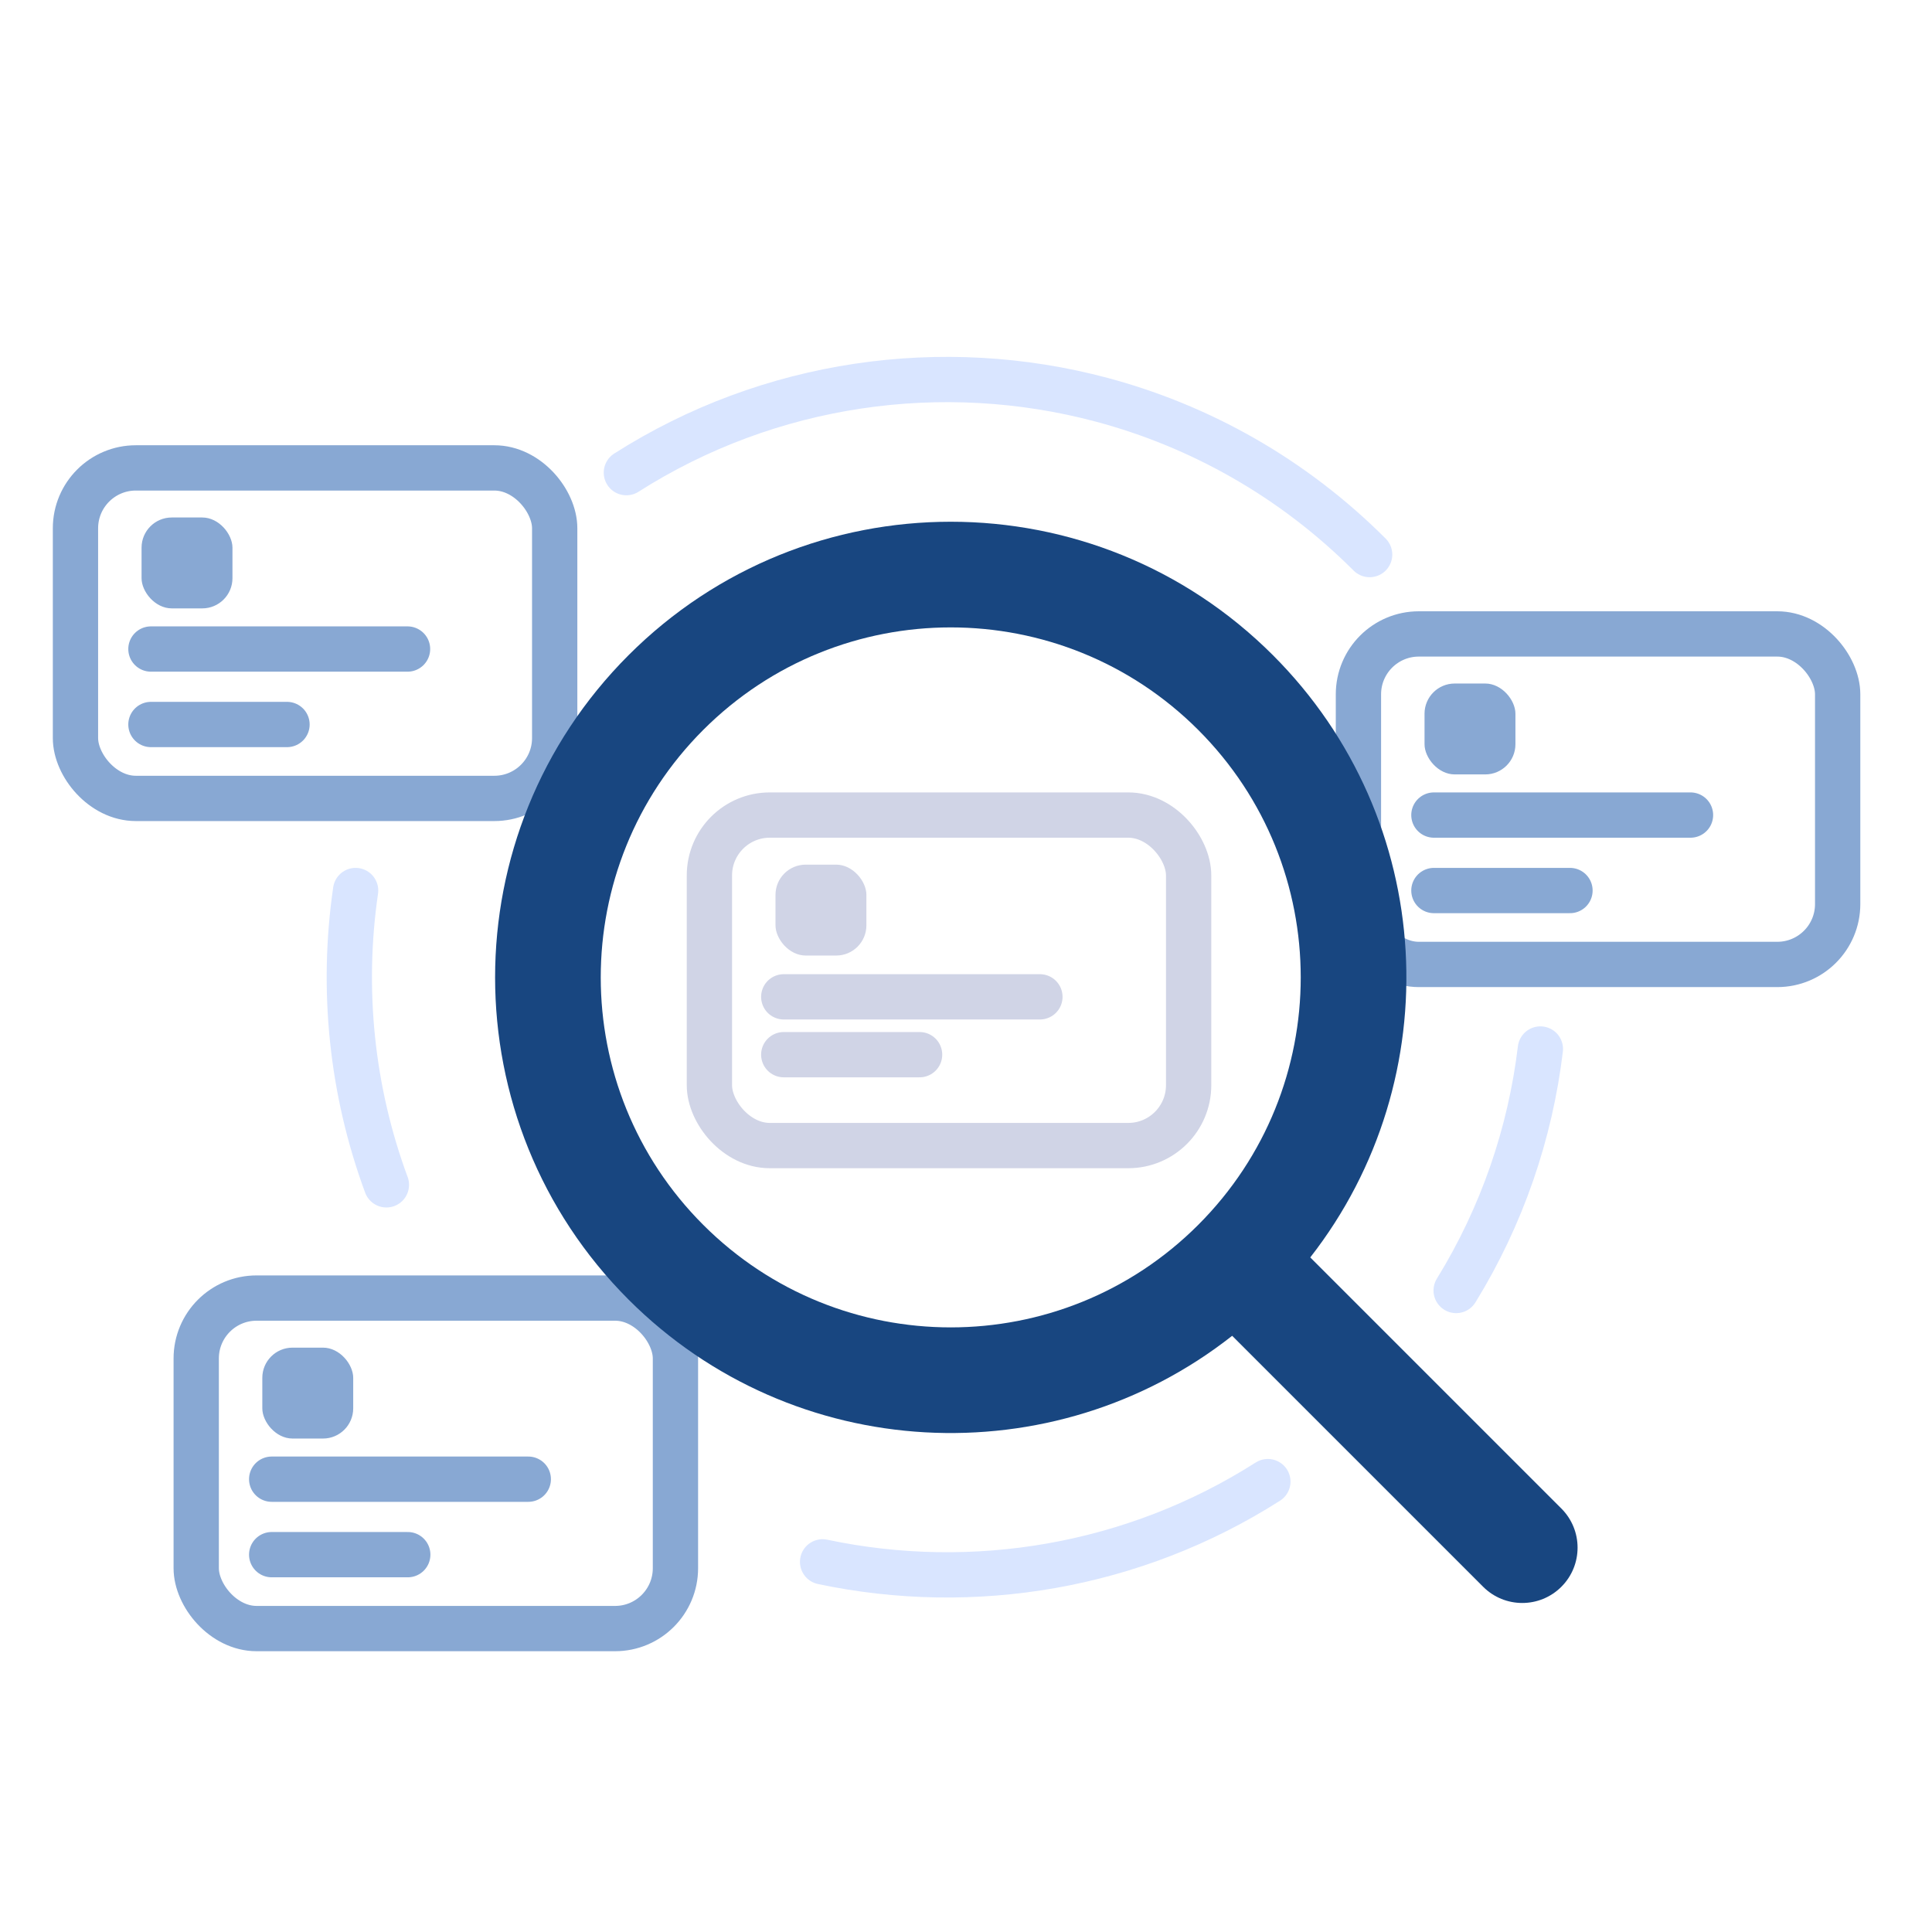 <svg width="128" height="128" viewBox="0 0 128 128" fill="none" xmlns="http://www.w3.org/2000/svg"><rect x="5" y="31" width="31.75" height="21.897" rx="4" stroke="#88A8D3" stroke-width="3.001" stroke-linecap="round"></rect><path d="M10 43H27M10 48H19.015" stroke="#88A8D3" stroke-width="3.001" stroke-linecap="round"></path><rect x="9.379" y="34.285" width="6.022" height="6.022" rx="2" fill="#88A8D3"></rect><rect x="13" y="86" width="31.75" height="21.897" rx="4" stroke="#88A8D3" stroke-width="3.001" stroke-linecap="round"></rect><path d="M18 98H35M18 103H27.015" stroke="#88A8D3" stroke-width="3.001" stroke-linecap="round"></path><rect x="17.379" y="89.285" width="6.022" height="6.022" rx="2" fill="#88A8D3"></rect><rect x="90" y="42" width="31.75" height="21.897" rx="4" stroke="#88A8D3" stroke-width="3.001" stroke-linecap="round"></rect><path d="M95 54H112M95 59H104.015" stroke="#88A8D3" stroke-width="3.001" stroke-linecap="round"></path><rect x="94.379" y="45.285" width="6.022" height="6.022" rx="2" fill="#88A8D3"></rect><rect x="47" y="54" width="31.75" height="21.897" rx="4" stroke="#D0D4E6" stroke-width="3.001" stroke-linecap="round"></rect><path d="M51.926 66.043H68.896M51.926 69.875H60.925" stroke="#D0D4E6" stroke-width="3.001" stroke-linecap="round"></path><rect x="51.379" y="57.285" width="6.022" height="6.022" rx="2" fill="#D0D4E6"></rect><path d="M90.742 36.742C85.642 31.642 79.498 28.225 72.999 26.488C62.455 23.672 50.974 25.28 41.499 31.314M23.56 58.999C22.608 65.526 23.288 72.246 25.6 78.499M54.499 103.477C64.481 105.591 75.121 103.819 83.999 98.16M96.474 85.499C99.522 80.554 101.382 75.084 102.054 69.499" stroke="#D9E5FF" stroke-width="3" stroke-linecap="round"></path><path fill-rule="evenodd" clip-rule="evenodd" d="M84.335 43.408C72.546 31.619 53.432 31.619 41.643 43.408C29.854 55.197 29.854 74.312 41.643 86.101C52.569 97.027 69.787 97.827 81.634 88.5L98.262 105.128C99.693 106.559 102.014 106.559 103.445 105.128C104.876 103.696 104.876 101.376 103.445 99.944L86.808 83.307C96.057 71.462 95.233 54.306 84.335 43.408ZM46.592 48.358C55.648 39.303 70.33 39.303 79.385 48.358C88.441 57.414 88.441 72.096 79.385 81.151C70.33 90.207 55.648 90.207 46.592 81.151C37.537 72.096 37.537 57.414 46.592 48.358Z" fill="#184680"></path></svg>
